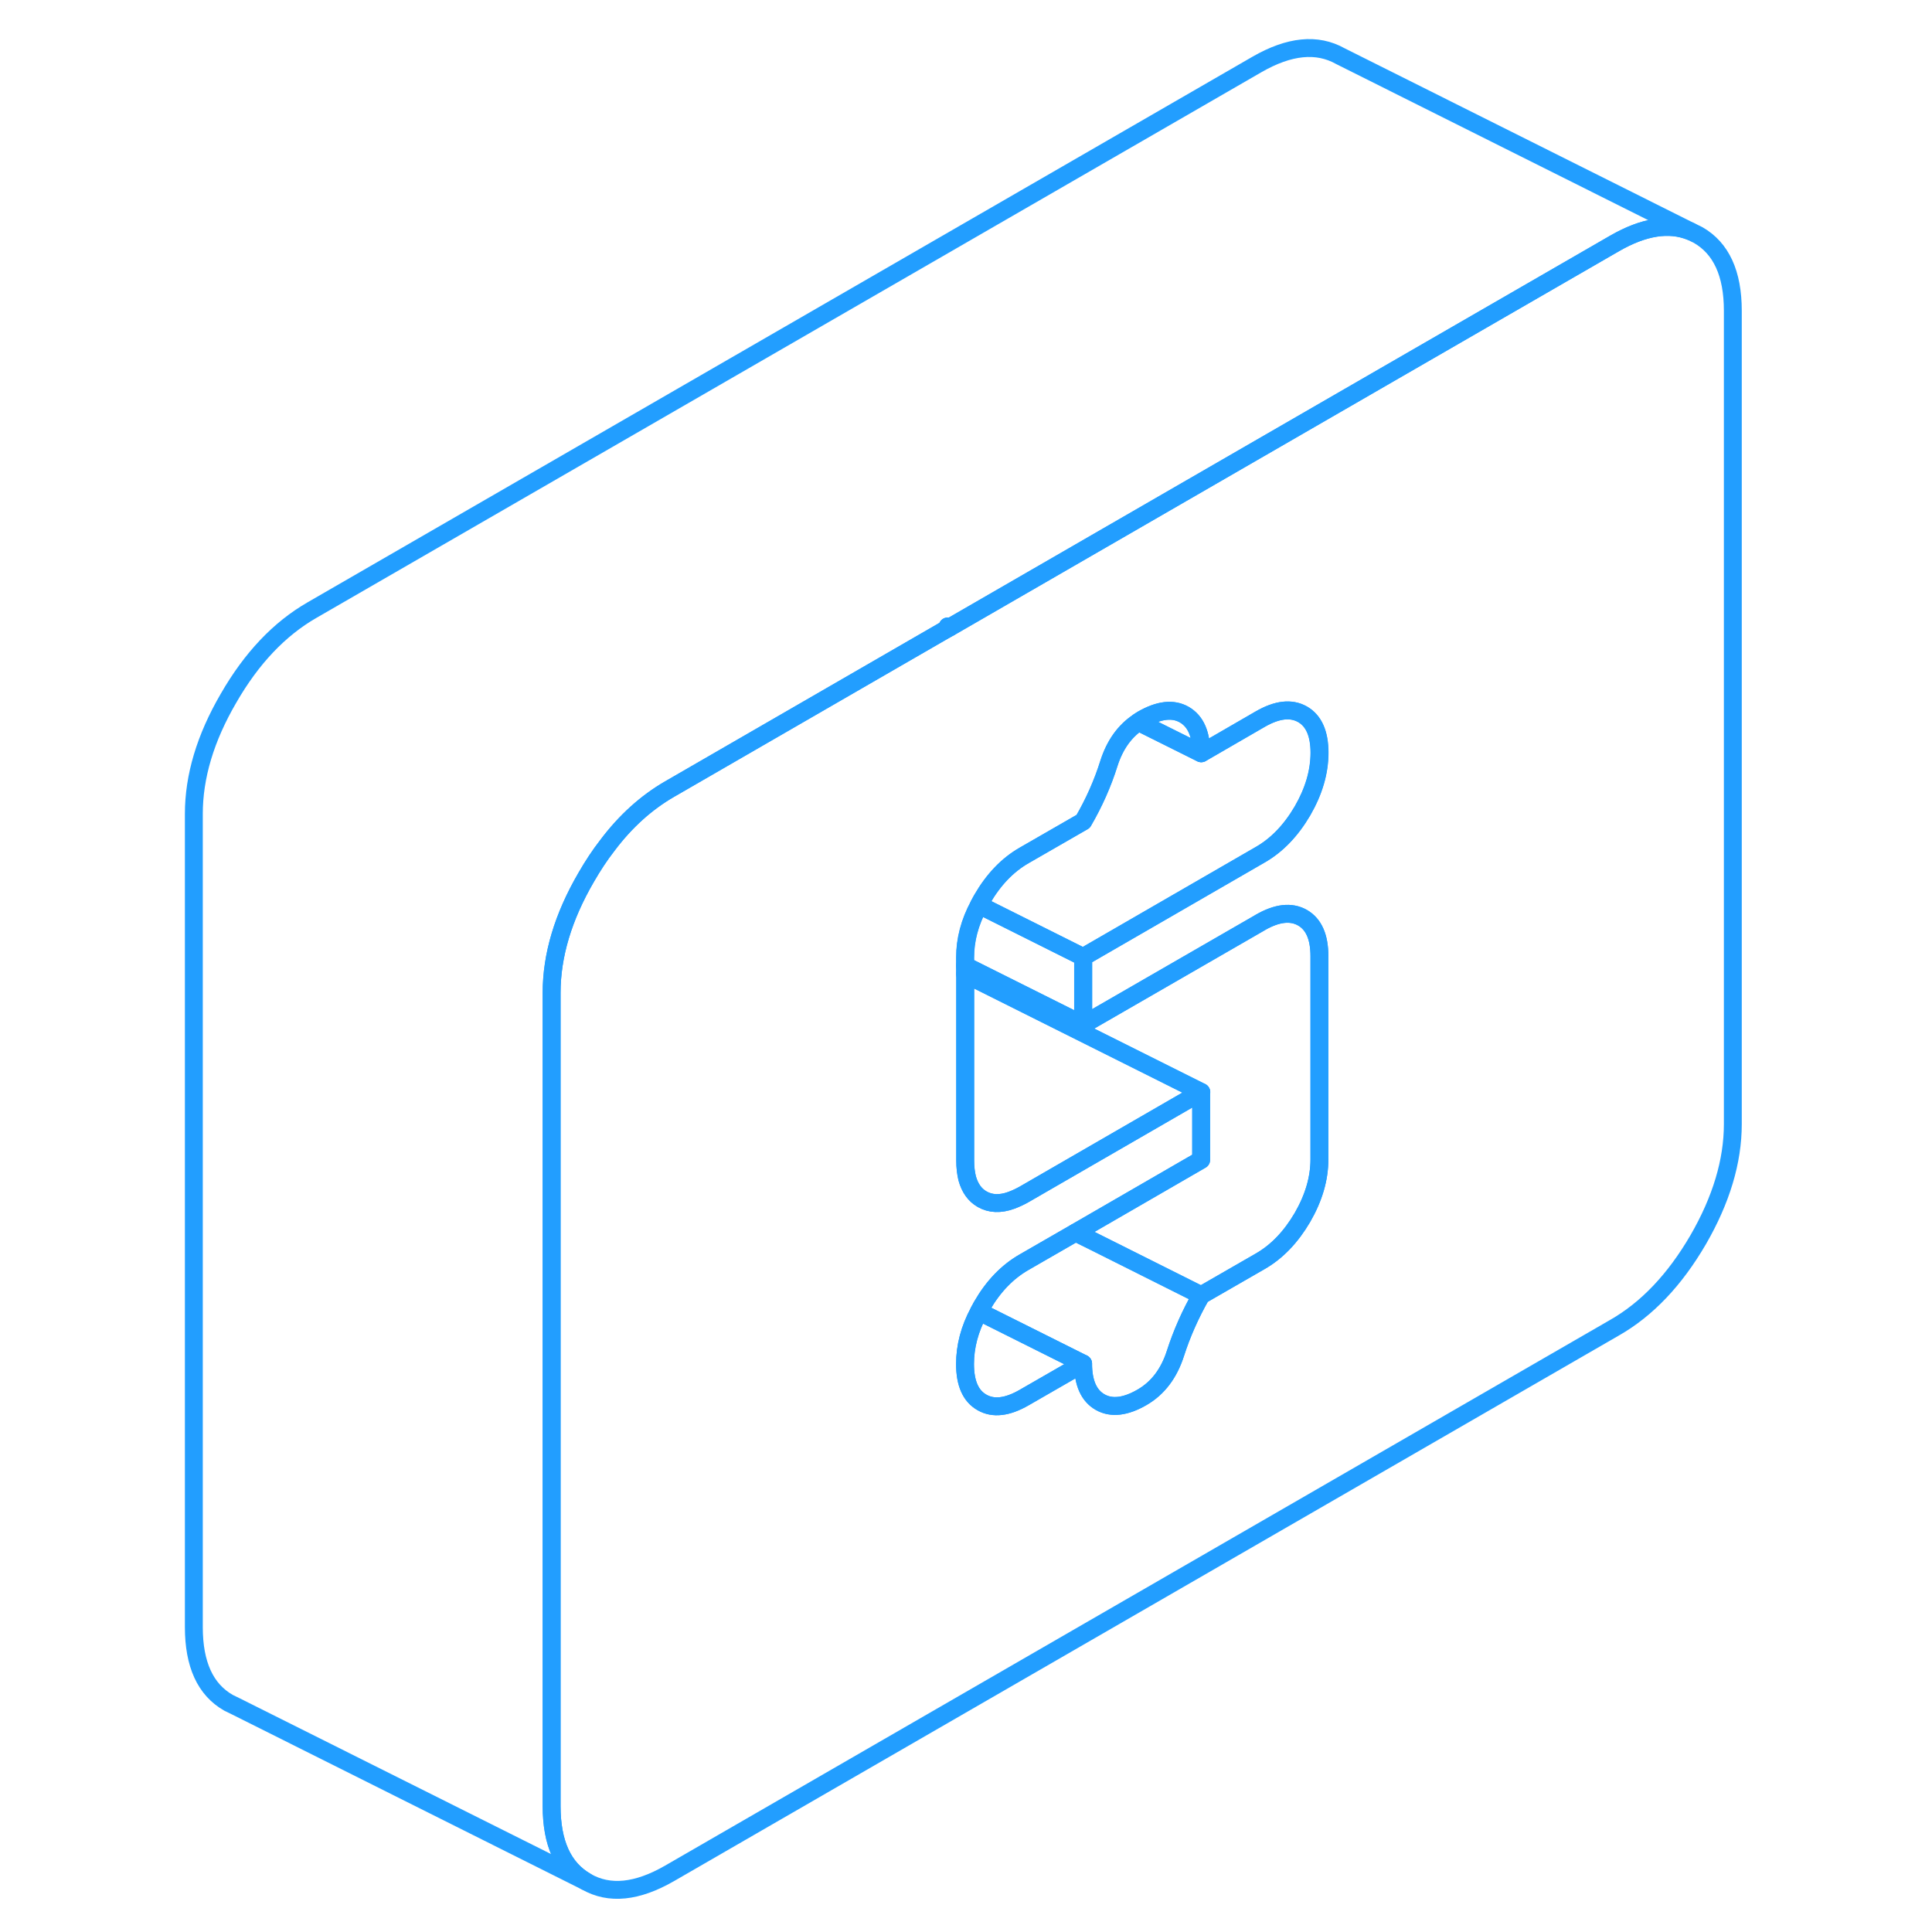 <svg viewBox="0 0 91 108" fill="none" xmlns="http://www.w3.org/2000/svg" height="48" width="48" stroke-width="1px" stroke-linecap="round" stroke-linejoin="round"><path d="M44.476 35.018C44.446 35.078 44.416 35.128 44.376 35.188L44.576 35.078L44.476 35.018Z" stroke="#229EFF" stroke-linejoin="round"/><path d="M86.426 13.138L86.016 12.938C84.806 12.448 83.386 12.668 81.756 13.608L68.366 21.338L44.576 35.078L44.376 35.188L28.936 44.108C27.636 44.858 26.466 45.908 25.446 47.268C25.026 47.808 24.646 48.388 24.276 49.028C22.976 51.258 22.336 53.408 22.336 55.498V100.958C22.336 103.038 22.976 104.448 24.276 105.188C25.566 105.928 27.116 105.768 28.936 104.718L81.756 74.218C83.576 73.178 85.126 71.538 86.426 69.308C87.716 67.078 88.366 64.918 88.366 62.838V17.368C88.366 15.288 87.716 13.878 86.426 13.138ZM61.946 51.568C62.886 51.028 63.666 50.938 64.306 51.298C64.936 51.658 65.256 52.368 65.256 53.448V64.808C65.256 65.888 64.936 66.968 64.306 68.058C63.666 69.148 62.886 69.968 61.946 70.508L58.646 72.408C58.046 73.458 57.566 74.538 57.206 75.658C56.846 76.778 56.226 77.598 55.346 78.108C54.416 78.648 53.626 78.738 52.996 78.378C52.366 78.018 52.046 77.298 52.046 76.228L48.746 78.128C47.806 78.668 47.026 78.758 46.396 78.398C45.756 78.038 45.446 77.318 45.446 76.248C45.446 75.278 45.696 74.298 46.226 73.318C46.256 73.258 46.286 73.188 46.326 73.128C46.346 73.088 46.366 73.038 46.396 72.998C47.026 71.908 47.806 71.098 48.746 70.558L51.626 68.898L58.646 64.838V61.048L48.746 66.768C48.496 66.908 48.256 67.018 48.036 67.098C47.406 67.328 46.866 67.298 46.406 67.038C45.986 66.798 45.716 66.408 45.566 65.868C45.496 65.578 45.456 65.258 45.456 64.878V53.518C45.456 52.548 45.706 51.568 46.236 50.588C46.286 50.478 46.346 50.378 46.406 50.268C47.036 49.178 47.816 48.358 48.756 47.818L52.056 45.918C52.666 44.868 53.146 43.788 53.496 42.668C53.826 41.638 54.376 40.868 55.146 40.358C55.216 40.308 55.286 40.258 55.356 40.218C56.296 39.678 57.076 39.588 57.706 39.948C58.346 40.318 58.656 41.028 58.656 42.108L61.956 40.198C62.896 39.658 63.676 39.568 64.316 39.928C64.946 40.288 65.266 41.008 65.266 42.078C65.266 43.148 64.946 44.238 64.316 45.328C63.676 46.418 62.896 47.238 61.956 47.778L52.056 53.498V57.278L61.956 51.568H61.946Z" stroke="#229EFF" stroke-linejoin="round"/><path d="M58.646 61.048L48.746 66.768C48.496 66.908 48.256 67.018 48.036 67.098C47.406 67.328 46.866 67.298 46.406 67.038C45.986 66.798 45.716 66.408 45.566 65.868C45.496 65.578 45.456 65.258 45.456 64.878V54.448L58.656 61.048H58.646Z" stroke="#229EFF" stroke-linejoin="round"/><path d="M52.046 76.228L48.746 78.128C47.806 78.668 47.026 78.758 46.396 78.398C45.756 78.038 45.446 77.318 45.446 76.248C45.446 75.278 45.696 74.298 46.226 73.318L52.046 76.228Z" stroke="#229EFF" stroke-linejoin="round"/><path d="M58.646 72.408C58.046 73.458 57.566 74.538 57.206 75.658C56.846 76.778 56.226 77.598 55.346 78.108C54.416 78.648 53.626 78.738 52.995 78.378C52.365 78.018 52.046 77.298 52.046 76.228L46.226 73.318C46.256 73.258 46.286 73.188 46.326 73.128C46.346 73.088 46.366 73.038 46.396 72.998C47.026 71.908 47.806 71.098 48.745 70.558L51.626 68.898L52.716 69.438L58.646 72.408Z" stroke="#229EFF" stroke-linejoin="round"/><path d="M65.256 53.448V64.808C65.256 65.888 64.936 66.968 64.306 68.058C63.666 69.148 62.886 69.968 61.946 70.508L58.646 72.408L52.716 69.438L51.626 68.898L58.646 64.838V61.048L45.446 54.448V53.978L52.046 57.278L61.946 51.568C62.886 51.028 63.666 50.938 64.306 51.298C64.936 51.658 65.256 52.368 65.256 53.448Z" stroke="#229EFF" stroke-linejoin="round"/><path d="M52.046 53.498V57.278L45.446 53.978V53.518C45.446 52.548 45.696 51.568 46.226 50.588L52.046 53.498Z" stroke="#229EFF" stroke-linejoin="round"/><path d="M65.256 42.078C65.256 43.158 64.936 44.238 64.305 45.328C63.666 46.418 62.886 47.238 61.946 47.778L52.046 53.498L46.226 50.588C46.276 50.478 46.336 50.378 46.396 50.268C47.026 49.178 47.806 48.358 48.745 47.818L52.046 45.918C52.656 44.868 53.136 43.788 53.486 42.668C53.816 41.638 54.366 40.868 55.136 40.358L58.646 42.108L61.946 40.198C62.886 39.658 63.666 39.568 64.305 39.928C64.936 40.288 65.256 41.008 65.256 42.078Z" stroke="#229EFF" stroke-linejoin="round"/><path d="M58.646 42.108L55.136 40.358C55.206 40.308 55.276 40.258 55.346 40.218C56.286 39.678 57.066 39.588 57.696 39.948C58.336 40.318 58.646 41.028 58.646 42.108Z" stroke="#229EFF" stroke-linejoin="round"/><path d="M86.016 12.938C84.806 12.448 83.386 12.668 81.756 13.608L68.366 21.338L44.576 35.078L44.476 35.018C44.446 35.078 44.416 35.128 44.376 35.188L28.936 44.108C27.636 44.858 26.466 45.908 25.446 47.268C25.026 47.808 24.646 48.388 24.276 49.028C22.976 51.258 22.336 53.408 22.336 55.498V100.958C22.336 103.038 22.976 104.448 24.276 105.188L4.686 95.388L4.276 95.188C2.976 94.448 2.336 93.038 2.336 90.958V45.498C2.336 43.408 2.976 41.258 4.276 39.028C5.566 36.788 7.116 35.158 8.936 34.108L61.756 3.608C63.576 2.558 65.126 2.408 66.426 3.138L86.016 12.938Z" stroke="#229EFF" stroke-linejoin="round"/></svg>